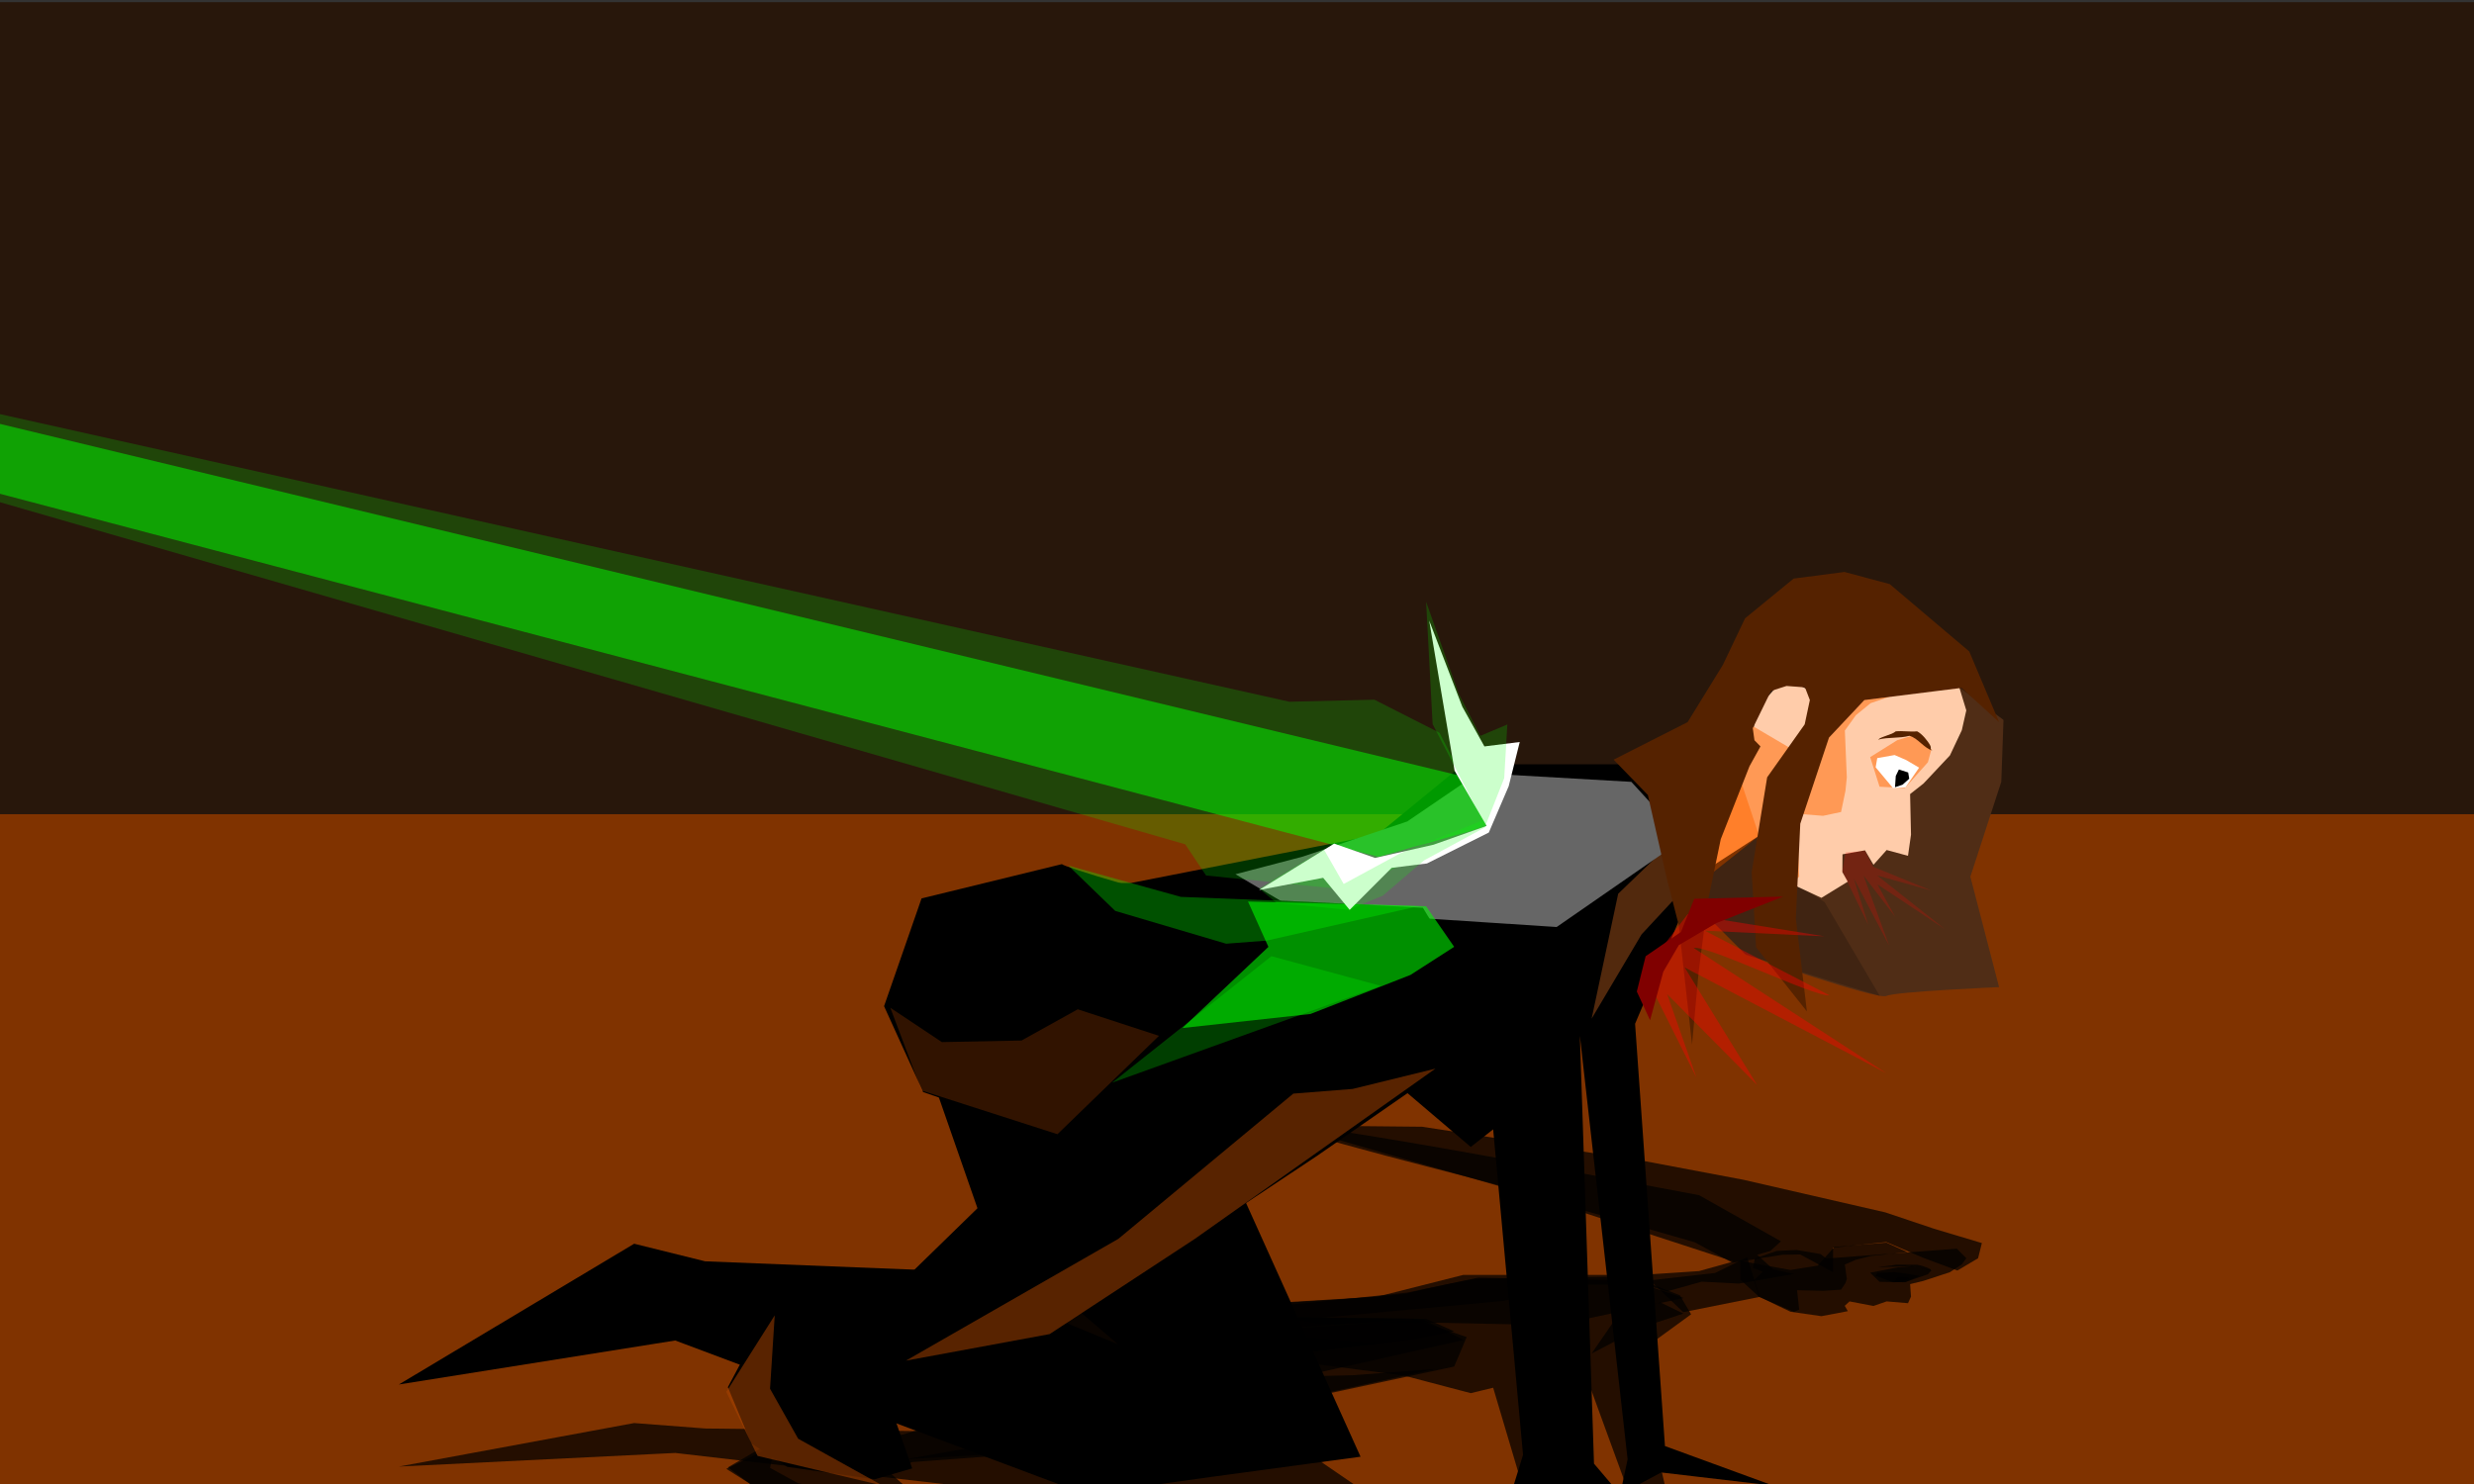 <?xml version="1.0" encoding="UTF-8" standalone="no"?>
<!-- Created with Inkscape (http://www.inkscape.org/) -->
<svg
   xmlns:dc="http://purl.org/dc/elements/1.1/"
   xmlns:cc="http://creativecommons.org/ns#"
   xmlns:rdf="http://www.w3.org/1999/02/22-rdf-syntax-ns#"
   xmlns:svg="http://www.w3.org/2000/svg"
   xmlns="http://www.w3.org/2000/svg"
   xmlns:sodipodi="http://sodipodi.sourceforge.net/DTD/sodipodi-0.dtd"
   xmlns:inkscape="http://www.inkscape.org/namespaces/inkscape"
   width="800"
   height="480"
   id="svg2"
   sodipodi:version="0.32"
   inkscape:version="0.46"
   sodipodi:docname="end1b.svg"
   inkscape:output_extension="org.inkscape.output.svg.inkscape"
   version="1.0">
  <rect width="100%" height="100%" fill="#333333" stroke="none"/>
  <defs
     id="defs4">
    <inkscape:perspective
       sodipodi:type="inkscape:persp3d"
       inkscape:vp_x="0 : 526.18109 : 1"
       inkscape:vp_y="0 : 1000 : 0"
       inkscape:vp_z="744.09448 : 526.18109 : 1"
       inkscape:persp3d-origin="372.04724 : 350.78739 : 1"
       id="perspective10" />
    <inkscape:perspective
       id="perspective2390"
       inkscape:persp3d-origin="372.04724 : 350.78739 : 1"
       inkscape:vp_z="744.09448 : 526.18109 : 1"
       inkscape:vp_y="0 : 1000 : 0"
       inkscape:vp_x="0 : 526.18109 : 1"
       sodipodi:type="inkscape:persp3d" />
    <inkscape:perspective
       id="perspective2429"
       inkscape:persp3d-origin="372.04724 : 350.78739 : 1"
       inkscape:vp_z="744.09448 : 526.18109 : 1"
       inkscape:vp_y="0 : 1000 : 0"
       inkscape:vp_x="0 : 526.18109 : 1"
       sodipodi:type="inkscape:persp3d" />
  </defs>
  <sodipodi:namedview
     id="base"
     pagecolor="#ffffff"
     bordercolor="#666666"
     borderopacity="1.0"
     gridtolerance="10000"
     guidetolerance="10"
     objecttolerance="10"
     inkscape:pageopacity="0.0"
     inkscape:pageshadow="2"
     inkscape:zoom="1.4"
     inkscape:cx="305.00514"
     inkscape:cy="240.67792"
     inkscape:document-units="px"
     inkscape:current-layer="layer1"
     showgrid="false"
     showguides="true"
     inkscape:guide-bbox="true"
     inkscape:window-width="1280"
     inkscape:window-height="729"
     inkscape:window-x="0"
     inkscape:window-y="25" />
  <g
     inkscape:label="Layer 1"
     inkscape:groupmode="layer"
     id="layer1">
    <rect
       style="opacity:1;fill:#803300;fill-opacity:1;stroke:none"
       id="rect2421"
       width="808.122"
       height="228.294"
       x="-7.845"
       y="263.337" />
    <rect
       y="0.698"
       x="-5.825"
       height="262.64"
       width="808.122"
       id="rect3193"
       style="opacity:1;fill:#28170b;fill-opacity:1;stroke:none" />
    <path
       style="fill:#502d16;fill-rule:evenodd;stroke:none;stroke-width:1px;stroke-linecap:butt;stroke-linejoin:miter;stroke-opacity:1"
       d="M 631.429,220.714 L 647.857,232.857 L 647.143,252.857 L 637.143,283.571 L 646.429,319.286 C 646.429,319.286 612.857,320.714 610,322.143 C 607.143,323.571 564.286,308.571 564.286,308.571 L 545,289.286 L 631.429,220.714 z"
       id="path7516" />
    <path
       style="fill:#000000;fill-rule:evenodd;stroke:none;stroke-width:1px;stroke-linecap:butt;stroke-linejoin:miter;stroke-opacity:1;opacity:0.2"
       d="M 545,289.286 L 567.857,271.071 L 575.357,282.5 L 590,291.786 L 607.857,322.143 L 564.643,308.929 L 545,289.286 z"
       id="path8031" />
    <path
       sodipodi:nodetypes="cccccccccccccccccccccccccccccccccccccc"
       id="path3222"
       d="M 546.841,425.117 L 528.726,438.305 L 538.387,480.509 L 573.411,484.466 L 537.18,483.147 L 523.895,485.345 L 526.311,481.828 L 510.874,439.518 L 515.441,482.268 L 526.311,486.224 L 487.664,486.224 L 492.495,481.389 L 482.833,448.856 L 475.587,450.615 L 453.849,444.9 L 420.033,440.503 L 426.072,443.141 L 393.464,449.736 L 415.535,464.854 L 439.953,481.573 L 391.796,483.587 L 351.194,485.345 L 218.348,469.958 L 128.978,474.355 L 205.063,460.287 L 228.009,462.045 L 303.699,462.979 L 361.473,470.33 L 318.587,458.968 L 299.264,441.822 L 313.756,430.832 L 333.079,424.237 L 365.687,424.237 L 445.395,419.402 L 473.172,412.368 L 526.311,412.368 L 543.218,418.962 L 546.841,425.117 z"
       style="opacity:0.72;fill:#000000;fill-rule:evenodd;stroke:none;stroke-width:1px;stroke-linecap:butt;stroke-linejoin:miter;stroke-opacity:1" />
    <path
       sodipodi:nodetypes="cccccc"
       id="path3224"
       d="M 536.896,421.251 L 544.328,424.878 L 530.835,429.366 L 514.673,437.794 L 523.259,425.308 L 536.896,421.251 z"
       style="opacity:0.72;fill:#000000;fill-rule:evenodd;stroke:none;stroke-width:1px;stroke-linecap:butt;stroke-linejoin:miter;stroke-opacity:1" />
    <path
       id="path3226"
       d="M 544.426,419.841 L 503.364,428.634 L 459.887,427.754 L 426.072,428.194 L 399.502,423.358 L 421.241,421.6 L 455.056,418.083 L 478.003,413.247 L 527.518,414.126 L 544.426,419.841 z"
       style="fill:#000000;fill-rule:evenodd;stroke:none;stroke-width:1px;stroke-linecap:butt;stroke-linejoin:miter;stroke-opacity:1;opacity:0.72" />
    <path
       sodipodi:nodetypes="cccccc"
       id="path3228"
       d="M 544.294,424.422 L 569.046,419.463 L 564.957,406.652 L 554.588,411.741 L 533.557,414.126 L 544.294,424.422 z"
       style="fill:#000000;fill-rule:evenodd;stroke:none;stroke-width:1px;stroke-linecap:butt;stroke-linejoin:miter;stroke-opacity:1;opacity:0.72" />
    <path
       sodipodi:nodetypes="csccccccccccccccscccccc"
       id="path3230"
       d="M 487.076,384.09 C 489.094,384.09 404.495,363.507 418.738,364.093 C 434.631,364.747 549.415,386.577 549.415,386.577 L 575.889,401.498 L 572.473,404.607 L 568.203,405.851 L 573.327,410.513 L 580.158,412.068 L 562.225,415.176 L 550.269,414.555 L 539.168,417.663 L 531.482,415.487 L 508.425,415.487 L 486.222,420.772 L 420.499,426.86 L 363.877,424.208 C 363.877,424.208 450.355,419.839 455.479,418.285 C 460.603,416.731 476.938,413.623 476.938,413.623 L 521.234,413 L 549.415,411.135 L 560.517,408.027 L 551.977,405.229 L 487.076,384.09 z"
       style="opacity:0.72;fill:#000000;fill-rule:evenodd;stroke:none;stroke-width:1px;stroke-linecap:butt;stroke-linejoin:miter;stroke-opacity:1" />
    <path
       id="path3252"
       d="M 632.769,403.884 L 635.828,406.98 L 634.38,408.965 L 630.538,411.482 L 621.992,414.291 L 617.656,415.347 L 617.946,419.401 L 616.975,421.518 L 610.073,420.939 L 605.813,422.413 L 598.068,420.939 L 596.518,422.366 L 597.515,424.098 L 588.978,425.718 L 578.975,424.283 L 575.004,422.393 L 568.784,419.352 L 567.148,414.131 L 570.036,411.351 L 566.857,410.077 L 567.436,407.057 L 574.465,404.625 L 580.975,404.301 L 588.694,405.635 L 590.543,407.073 L 632.769,403.884 z"
       style="fill:#000000;fill-rule:evenodd;stroke:none;stroke-width:1px;stroke-linecap:butt;stroke-linejoin:miter;stroke-opacity:1;opacity:0.72" />
    <path
       sodipodi:nodetypes="cccccccccccccccccc"
       id="path3254"
       d="M 632.942,410.951 L 621.868,406.824 L 609.949,401.738 L 592.734,403.575 L 592.734,411.488 L 582.117,405.752 L 576.386,405.859 L 560.126,408.411 L 548.049,401.817 L 416.41,364.009 L 459.887,364.448 L 531.141,375.439 L 563.749,381.594 L 609.642,392.145 L 625.342,397.42 L 640.857,402.067 L 639.638,406.982 L 632.942,410.951 z"
       style="fill:#000000;fill-rule:evenodd;stroke:none;stroke-width:1px;stroke-linecap:butt;stroke-linejoin:miter;stroke-opacity:1;opacity:0.72" />
    <path
       id="path3264"
       d="M 343.452,422.343 L 297.995,425.776 L 285.873,436.545 L 298.5,445.129 L 337.896,449.342 L 370.221,447.938 L 425.274,444.192 L 473.256,433.424 L 460.124,426.713 C 460.124,426.713 386.888,425.464 383.858,425.776 C 380.828,426.089 342.442,422.499 343.452,422.343 z"
       style="fill:#000000;fill-rule:evenodd;stroke:none;stroke-width:1px;stroke-linecap:butt;stroke-linejoin:miter;stroke-opacity:1;opacity:0.72" />
    <path
       id="path3266"
       d="M 458.104,426.869 L 411.132,430.146 L 367.696,441.695 L 331.835,451.995 L 291.934,464.013 L 266.68,467.446 L 248.498,466.978 L 235.366,474.625 L 242.942,480.243 L 254.558,482.584 L 282.843,483.833 L 294.965,482.74 L 287.388,476.03 L 294.965,472.908 L 336.886,469.787 L 425.779,451.527 L 470.226,442.007 L 474.267,432.487 L 458.104,426.869 z"
       style="fill:#000000;fill-rule:evenodd;stroke:none;stroke-width:1px;stroke-linecap:butt;stroke-linejoin:miter;stroke-opacity:1;opacity:0.72" />
    <path
       id="path3268"
       d="M 287.893,436.701 L 304.561,440.135 L 330.32,439.978 L 348.503,436.857 L 374.767,439.51 L 341.937,449.342 L 297.995,444.973 L 287.893,436.701 z"
       style="opacity:0.72;fill:#000000;fill-rule:evenodd;stroke:none;stroke-width:1px;stroke-linecap:butt;stroke-linejoin:miter;stroke-opacity:1" />
    <path
       id="path3270"
       d="M 345.472,422.499 L 360.624,427.025 L 396.485,430.302 L 409.617,429.99 L 458.609,426.557 L 381.838,425.62 L 345.472,422.499 z"
       style="opacity:0.72;fill:#000000;fill-rule:evenodd;stroke:none;stroke-width:1px;stroke-linecap:butt;stroke-linejoin:miter;stroke-opacity:1" />
    <path
       sodipodi:nodetypes="cccccccc"
       id="path3272"
       d="M 403.556,426.089 L 410.151,430.619 L 382.343,438.73 L 423.759,437.325 L 456.084,433.424 L 470.226,430.615 L 461.135,426.557 L 403.556,426.089 z"
       style="opacity:0.72;fill:#000000;fill-rule:evenodd;stroke:none;stroke-width:1px;stroke-linecap:butt;stroke-linejoin:miter;stroke-opacity:1" />
    <path
       sodipodi:nodetypes="cccc"
       id="path3274"
       d="M 411.132,431.551 L 446.487,434.516 L 359.614,444.192 L 411.132,431.551 z"
       style="opacity:0.72;fill:#000000;fill-rule:evenodd;stroke:none;stroke-width:1px;stroke-linecap:butt;stroke-linejoin:miter;stroke-opacity:1" />
    <path
       id="path3276"
       d="M 292.944,471.972 L 361.635,459.799 L 418.203,445.285 L 437.396,444.816 L 464.165,442.788 L 386.383,459.799 L 339.411,469.319 L 292.944,471.972 z"
       style="opacity:0.72;fill:#000000;fill-rule:evenodd;stroke:none;stroke-width:1px;stroke-linecap:butt;stroke-linejoin:miter;stroke-opacity:1" />
    <path
       id="path3278"
       d="M 250.518,467.446 L 249.003,474.781 L 258.094,479.775 L 285.368,484.457 L 244.962,481.492 L 234.86,475.093 L 250.518,467.446 z"
       style="opacity:0.72;fill:#000000;fill-rule:evenodd;stroke:none;stroke-width:1px;stroke-linecap:butt;stroke-linejoin:miter;stroke-opacity:1" />
    <path
       id="path3280"
       d="M 347.492,373.182 L 349.513,380.361 L 351.533,382.858 L 387.899,385.355 L 393.959,377.864 L 347.492,373.182 z"
       style="opacity:0.72;fill:#000000;fill-rule:evenodd;stroke:none;stroke-width:1px;stroke-linecap:butt;stroke-linejoin:miter;stroke-opacity:1" />
    <path
       sodipodi:nodetypes="cccccccccccccccccccc"
       id="path3288"
       d="M 581.795,423.604 L 581.096,417.317 L 589.514,417.519 L 595.333,417.138 L 596.756,415.013 L 597.19,413.675 L 596.559,408.997 L 600.129,407.465 L 604.891,406.262 L 616.788,404.997 L 609.985,401.921 L 593.2,403.299 L 587.792,409.361 L 582.939,410.14 L 578.99,410.774 L 562.728,407.815 L 562.789,413.918 L 568.81,419.491 L 580.117,424.333 L 581.795,423.604 z"
       style="fill:#000000;fill-rule:evenodd;stroke:none;stroke-width:1px;stroke-linecap:butt;stroke-linejoin:miter;stroke-opacity:1;opacity:0.72" />
    <path
       id="path3290"
       d="M 624.54,410.887 L 618.175,409.529 L 613.497,409.961 L 604.747,411.653 L 607.781,414.61 L 615.96,414.747 L 623.415,412.167 L 624.54,410.887 z"
       style="fill:#000000;fill-rule:evenodd;stroke:none;stroke-width:1px;stroke-linecap:butt;stroke-linejoin:miter;stroke-opacity:1;opacity:0.72" />
    <path
       sodipodi:nodetypes="csccccc"
       id="path3292"
       d="M 624.915,410.997 C 623.875,410.844 624.665,410.793 624.147,410.482 C 623.396,410.033 621.427,409.297 619.918,409.076 C 617.57,409.149 615.347,409.007 612.999,409.079 C 611.706,409.439 608.583,409.546 607.29,409.906 C 610.737,409.63 613.995,409.803 617.442,409.527 C 620.186,409.744 622.172,410.78 624.915,410.997 z"
       style="fill:#000000;fill-rule:evenodd;stroke:none;stroke-width:1px;stroke-linecap:butt;stroke-linejoin:miter;stroke-opacity:1;opacity:0.72" />
    <path
       id="path3294"
       d="M 607.031,411.753 L 612.637,411.445 L 616.352,411.94 L 620.569,412.706 L 616.173,414.673 L 612.109,414.744 L 606.519,412.672 L 607.031,411.753 z"
       style="fill:#000000;fill-rule:evenodd;stroke:none;stroke-width:1px;stroke-linecap:butt;stroke-linejoin:miter;stroke-opacity:1;opacity:0.72" />
    <path
       id="path3296"
       d="M 617.034,413.188 L 614.034,412.891 L 613.02,413.538 L 612.774,414.663 L 615.219,414.41 L 617.374,413.812 L 617.034,413.188 z"
       style="fill:#000000;fill-rule:evenodd;stroke:none;stroke-width:1px;stroke-linecap:butt;stroke-linejoin:miter;stroke-opacity:1;opacity:0.72" />
    <path
       style="opacity:1;fill:#000000;fill-rule:evenodd;stroke:none;stroke-width:1px;stroke-linecap:butt;stroke-linejoin:miter;stroke-opacity:1"
       d="M 546.841,288.461 L 528.726,331.144 L 538.387,467.729 L 573.411,480.533 L 537.18,476.265 L 523.895,483.379 L 526.311,471.997 L 510.874,335.068 L 515.441,473.42 L 526.311,486.224 L 487.664,486.224 L 492.495,470.574 L 482.833,365.29 L 475.587,370.981 L 453.849,352.485 L 420.033,338.257 L 426.072,346.794 L 393.464,368.135 L 415.535,417.064 L 439.953,471.172 L 391.796,477.688 L 351.194,483.379 L 218.348,433.582 L 128.978,447.81 L 205.063,402.282 L 228.009,407.973 L 303.699,410.996 L 361.473,434.784 L 318.587,398.013 L 299.264,342.526 L 313.756,306.957 L 333.079,285.615 L 365.687,285.615 L 445.395,269.965 L 473.172,247.201 L 526.311,247.201 L 543.218,268.542 L 546.841,288.461 z"
       id="path2418"
       sodipodi:nodetypes="cccccccccccccccccccccccccccccccccccccc" />
    <path
       style="fill:#ff7f2a;fill-rule:evenodd;stroke:none;stroke-width:1px;stroke-linecap:butt;stroke-linejoin:miter;stroke-opacity:1;opacity:0.323"
       d="M 536.896,275.949 L 544.328,287.688 L 530.835,302.213 L 514.673,329.487 L 523.259,289.081 L 536.896,275.949 z"
       id="path2411"
       sodipodi:nodetypes="cccccc" />
    <path
       style="fill:#666666;fill-rule:evenodd;stroke:none;stroke-width:1px;stroke-linecap:butt;stroke-linejoin:miter;stroke-opacity:1"
       d="M 544.426,271.388 L 503.364,299.843 L 459.887,296.997 L 426.072,298.42 L 399.502,282.77 L 421.241,277.079 L 455.056,265.697 L 478.003,250.046 L 527.518,252.892 L 544.426,271.388 z"
       id="path3190" />
    <path
       style="fill:#ff7f2a;fill-rule:evenodd;stroke:none;stroke-width:1px;stroke-linecap:butt;stroke-linejoin:miter;stroke-opacity:1"
       d="M 544.294,286.213 L 569.046,270.164 L 564.957,228.705 L 554.588,245.174 L 533.557,252.892 L 544.294,286.213 z"
       id="path3192"
       sodipodi:nodetypes="cccccc" />
    <path
       style="fill:#ffccaa;fill-rule:evenodd;stroke:none;stroke-width:1px;stroke-linecap:butt;stroke-linejoin:miter;stroke-opacity:1"
       d="M 632.769,219.746 L 635.828,229.765 L 634.38,236.19 L 630.538,244.335 L 621.992,253.427 L 617.656,256.843 L 617.946,269.965 L 616.975,276.815 L 610.073,274.941 L 605.813,279.712 L 603.071,275.05 L 595.796,276.33 L 595.76,282.085 L 597.515,285.166 L 588.978,290.406 L 578.975,285.763 L 575.004,279.645 L 568.784,269.805 L 567.148,252.909 L 570.036,243.911 L 566.857,239.788 L 567.436,230.015 L 574.465,222.142 L 580.975,221.094 L 588.694,225.413 L 590.543,230.065 L 632.769,219.746 z"
       id="path2437"
       sodipodi:nodetypes="ccccccccccccccccccccccccccc" />
    <path
       style="fill:#000000;fill-rule:evenodd;stroke:none;stroke-width:1px;stroke-linecap:butt;stroke-linejoin:miter;stroke-opacity:1"
       d="M 343.452,279.485 L 297.995,290.596 L 285.873,325.447 L 298.5,353.226 L 337.896,366.863 L 370.221,362.317 L 425.274,350.195 L 473.256,315.345 L 460.124,293.627 C 460.124,293.627 386.888,289.586 383.858,290.596 C 380.828,291.607 342.442,279.99 343.452,279.485 z"
       id="path2407" />
    <path
       style="fill:#000000;fill-rule:evenodd;stroke:none;stroke-width:1px;stroke-linecap:butt;stroke-linejoin:miter;stroke-opacity:1"
       d="M 458.104,294.132 L 411.132,304.739 L 367.696,342.114 L 331.835,375.449 L 291.934,414.34 L 266.68,425.452 L 248.498,423.937 L 235.366,448.685 L 242.942,466.868 L 254.558,474.444 L 282.843,478.485 L 294.965,474.949 L 287.388,453.231 L 294.965,443.129 L 336.886,433.028 L 425.779,373.934 L 470.226,343.124 L 474.267,312.315 L 458.104,294.132 z"
       id="path2409" />
    <path
       style="fill:#d45500;fill-rule:evenodd;stroke:none;stroke-width:1px;stroke-linecap:butt;stroke-linejoin:miter;stroke-opacity:1;opacity:0.233"
       d="M 287.893,325.952 L 304.561,337.063 L 330.32,336.558 L 348.503,326.457 L 374.767,335.043 L 341.937,366.863 L 297.995,352.721 L 287.893,325.952 z"
       id="path3185" />
    <path
       style="fill:#00ff00;fill-rule:evenodd;stroke:none;stroke-width:1px;stroke-linecap:butt;stroke-linejoin:miter;stroke-opacity:1;opacity:0.319"
       d="M 345.472,279.99 L 360.624,294.637 L 396.485,305.244 L 409.617,304.233 L 458.609,293.122 L 381.838,290.091 L 345.472,279.99 z"
       id="path3187" />
    <path
       style="fill:#00ff00;fill-rule:evenodd;stroke:none;stroke-width:1px;stroke-linecap:butt;stroke-linejoin:miter;stroke-opacity:1;opacity:0.565"
       d="M 403.556,291.607 L 410.151,306.269 L 382.343,332.518 L 423.759,327.972 L 456.084,315.345 L 470.226,306.254 L 461.135,293.122 L 403.556,291.607 z"
       id="path3189"
       sodipodi:nodetypes="cccccccc" />
    <path
       style="fill:#00ff00;fill-rule:evenodd;stroke:none;stroke-width:1px;stroke-linecap:butt;stroke-linejoin:miter;stroke-opacity:1;opacity:0.246"
       d="M 411.132,309.284 L 446.487,318.881 L 359.614,350.195 L 411.132,309.284 z"
       id="path3191"
       sodipodi:nodetypes="cccc" />
    <path
       style="fill:#d45500;fill-rule:evenodd;stroke:none;stroke-width:1px;stroke-linecap:butt;stroke-linejoin:miter;stroke-opacity:1;opacity:0.418"
       d="M 292.944,440.099 L 361.635,400.703 L 418.203,353.731 L 437.396,352.216 L 464.165,345.65 L 386.383,400.703 L 339.411,431.513 L 292.944,440.099 z"
       id="path3193" />
    <path
       style="fill:#aa4400;fill-rule:evenodd;stroke:none;stroke-width:1px;stroke-linecap:butt;stroke-linejoin:miter;stroke-opacity:1;opacity:0.522"
       d="M 250.518,425.452 L 249.003,449.19 L 258.094,465.353 L 285.368,480.505 L 244.962,470.909 L 234.86,450.2 L 250.518,425.452 z"
       id="path3195" />
    <path
       style="fill:#ff9955;fill-rule:evenodd;stroke:none;stroke-width:1px;stroke-linecap:butt;stroke-linejoin:miter;stroke-opacity:1"
       d="M 581.795,283.564 L 581.096,263.218 L 589.514,263.874 L 595.333,262.638 L 596.756,255.762 L 597.19,251.434 L 596.559,236.293 L 600.129,231.334 L 604.891,227.441 L 616.788,223.347 L 609.985,213.391 L 593.2,217.853 L 587.792,237.47 L 582.939,239.992 L 578.99,242.045 L 562.728,232.467 L 562.789,252.219 L 568.81,270.256 L 579.106,285.924 L 581.795,283.564 z"
       id="path2439"
       sodipodi:nodetypes="cccccccccccccccccccc" />
    <path
       style="fill:#ff9955;fill-rule:evenodd;stroke:none;stroke-width:1px;stroke-linecap:butt;stroke-linejoin:miter;stroke-opacity:1"
       d="M 624.54,242.41 L 618.175,238.014 L 613.497,239.411 L 604.747,244.89 L 607.781,254.458 L 615.96,254.901 L 623.415,246.551 L 624.54,242.41 z"
       id="path2441" />
    <path
       style="fill:#552200;fill-rule:evenodd;stroke:none;stroke-width:1px;stroke-linecap:butt;stroke-linejoin:miter;stroke-opacity:1"
       d="M 624.915,242.764 C 623.875,242.271 624.665,242.104 624.147,241.1 C 623.396,239.645 621.427,237.265 619.918,236.549 C 617.57,236.784 615.347,236.324 612.999,236.558 C 611.706,237.724 608.583,238.069 607.29,239.234 C 610.737,238.341 613.995,238.901 617.442,238.008 C 620.186,238.709 622.172,242.062 624.915,242.764 z"
       id="path3357"
       sodipodi:nodetypes="csccccc" />
    <path
       style="fill:#ffffff;fill-rule:evenodd;stroke:none;stroke-width:1px;stroke-linecap:butt;stroke-linejoin:miter;stroke-opacity:1"
       d="M 607.031,245.214 L 612.637,244.217 L 616.352,245.818 L 620.569,248.298 L 616.173,254.662 L 612.109,254.893 L 606.519,248.187 L 607.031,245.214 z"
       id="path2443" />
    <path
       style="fill:#000000;fill-rule:evenodd;stroke:none;stroke-width:1px;stroke-linecap:butt;stroke-linejoin:miter;stroke-opacity:1"
       d="M 617.034,249.857 L 614.034,248.894 L 613.02,250.99 L 612.774,254.628 L 615.219,253.81 L 617.374,251.876 L 617.034,249.857 z"
       id="path2445" />
    <path
       style="fill:#552200;fill-rule:evenodd;stroke:none;stroke-width:1px;stroke-linecap:butt;stroke-linejoin:miter;stroke-opacity:1"
       d="M 634.286,222.5 L 602.857,226.429 L 591.429,238.571 L 582.143,266.429 L 580.714,297.143 L 584.286,327.143 L 567.857,306.429 L 566.429,282.143 L 571.429,251.429 L 583.571,234.286 L 585.241,226.429 L 583.661,222.321 L 577.697,221.875 L 572.679,223.482 L 566.786,235.536 L 567.322,239.427 L 569.27,241.427 L 565.714,247.857 L 556.429,271.429 L 552.143,292.143 L 549.286,314.286 L 547.143,337.857 L 542.857,299.286 L 538.929,283.929 L 532.857,257.143 L 521.786,245.714 L 545.714,233.571 L 557.143,215 L 564.286,200 L 580,187.143 L 596.429,185 L 611.071,188.929 L 636.786,210.714 L 646.429,233.571 L 634.286,222.5 z"
       id="path7518"
       sodipodi:nodetypes="ccccccccccccccccccccccccccccccccccc" />
    <path
       style="fill:#ff0000;fill-rule:evenodd;stroke:none;stroke-width:1px;stroke-linecap:butt;stroke-linejoin:miter;stroke-opacity:1;opacity:0.2"
       d="M 595.714,281.786 L 604.107,299.107 L 599.464,284.107 L 610.893,305.893 L 602.596,283.184 L 612.806,296.5 L 607.102,286.057 L 628.929,300.536 L 607.023,283.182 L 624.464,288.036 L 605.714,280.357 L 603.036,275.179 L 596.786,275.714 L 595.714,281.786 z"
       id="path8029"
       sodipodi:nodetypes="cccccccccccccc" />
    <path
       style="fill:#00ff00;fill-rule:evenodd;stroke:none;stroke-width:1px;stroke-linecap:butt;stroke-linejoin:miter;stroke-opacity:1;opacity:0.5"
       d="M -15.179,155.714 L 445.714,277.143 L 481.429,267.143 L 474.286,251.429 L -13.214,133.929 L -15.179,155.714 z"
       id="path8033"
       sodipodi:nodetypes="cccccc" />
    <path
       style="fill:#ff0000;fill-rule:evenodd;stroke:none;stroke-width:1px;stroke-linecap:butt;stroke-linejoin:miter;stroke-opacity:1;opacity:0.4"
       d="M 531.429,314.286 L 548.571,348.571 L 539.097,321.549 L 568.194,350.948 L 544.763,312.931 L 610,347.143 L 547.664,306.614 C 552.739,305.781 586.104,322.345 591.622,321.955 L 551.295,301.037 L 590,302.857 L 545.714,295.714 L 531.429,314.286 z"
       id="path8035"
       sodipodi:nodetypes="cccccccccccc" />
    <path
       id="path8037"
       d="M -16.149,157.778 L 383.254,273.089 L 390.007,283.191 L 436.549,287.857 L 480.714,266.413 L 465.453,237 L 444.428,226.314 L 416.957,226.983 L -9.013,131.937 L -16.149,157.778 z"
       style="opacity:0.2;fill:#00ff00;fill-rule:evenodd;stroke:none;stroke-width:1px;stroke-linecap:butt;stroke-linejoin:miter;stroke-opacity:1"
       sodipodi:nodetypes="cccccccccc" />
    <path
       style="fill:#ffffff;fill-rule:evenodd;stroke:none;stroke-width:1px;stroke-linecap:butt;stroke-linejoin:miter;stroke-opacity:1"
       d="M 470.357,249.286 L 462.143,200.714 L 472.857,228.571 L 480,241.429 L 491.429,240 L 487.857,254.286 L 481.429,269.286 L 461.429,279.286 L 450,280.714 L 436.429,294.286 L 427.857,283.929 L 407.143,287.857 L 431.429,272.857 L 444.643,277.5 L 463.571,273.214 L 480.714,267.143 L 470.357,249.286 z"
       id="path8039"
       sodipodi:nodetypes="ccccccccccccccccc" />
    <path
       style="fill:#800000;fill-rule:evenodd;stroke:none;stroke-width:1px;stroke-linecap:butt;stroke-linejoin:miter;stroke-opacity:1"
       d="M 529.286,320.714 L 533.571,330 L 537.857,314.286 L 542.857,305.714 L 555,298.571 L 576.607,290 L 547.857,290.714 L 543.571,301.429 L 532.143,309.286 L 529.286,320.714 z"
       id="path8041"
       sodipodi:nodetypes="cccccccccc" />
    <path
       sodipodi:nodetypes="ccccccccccccccccc"
       id="path8043"
       d="M 463.258,234.202 L 461.154,194.653 L 471.676,224.315 L 478.69,238.005 L 487.413,234.341 L 486.406,251.695 L 480.093,267.666 L 460.453,278.314 L 447.125,289.722 L 435.902,294.286 L 412.754,292.004 L 407.143,287.441 L 428.099,274.743 L 434.499,285.92 L 452.737,276.032 L 479.392,265.385 L 463.258,234.202 z"
       style="fill:#00ff00;fill-rule:evenodd;stroke:none;stroke-width:1px;stroke-linecap:butt;stroke-linejoin:miter;stroke-opacity:1;opacity:0.2" />
  </g>
</svg>
